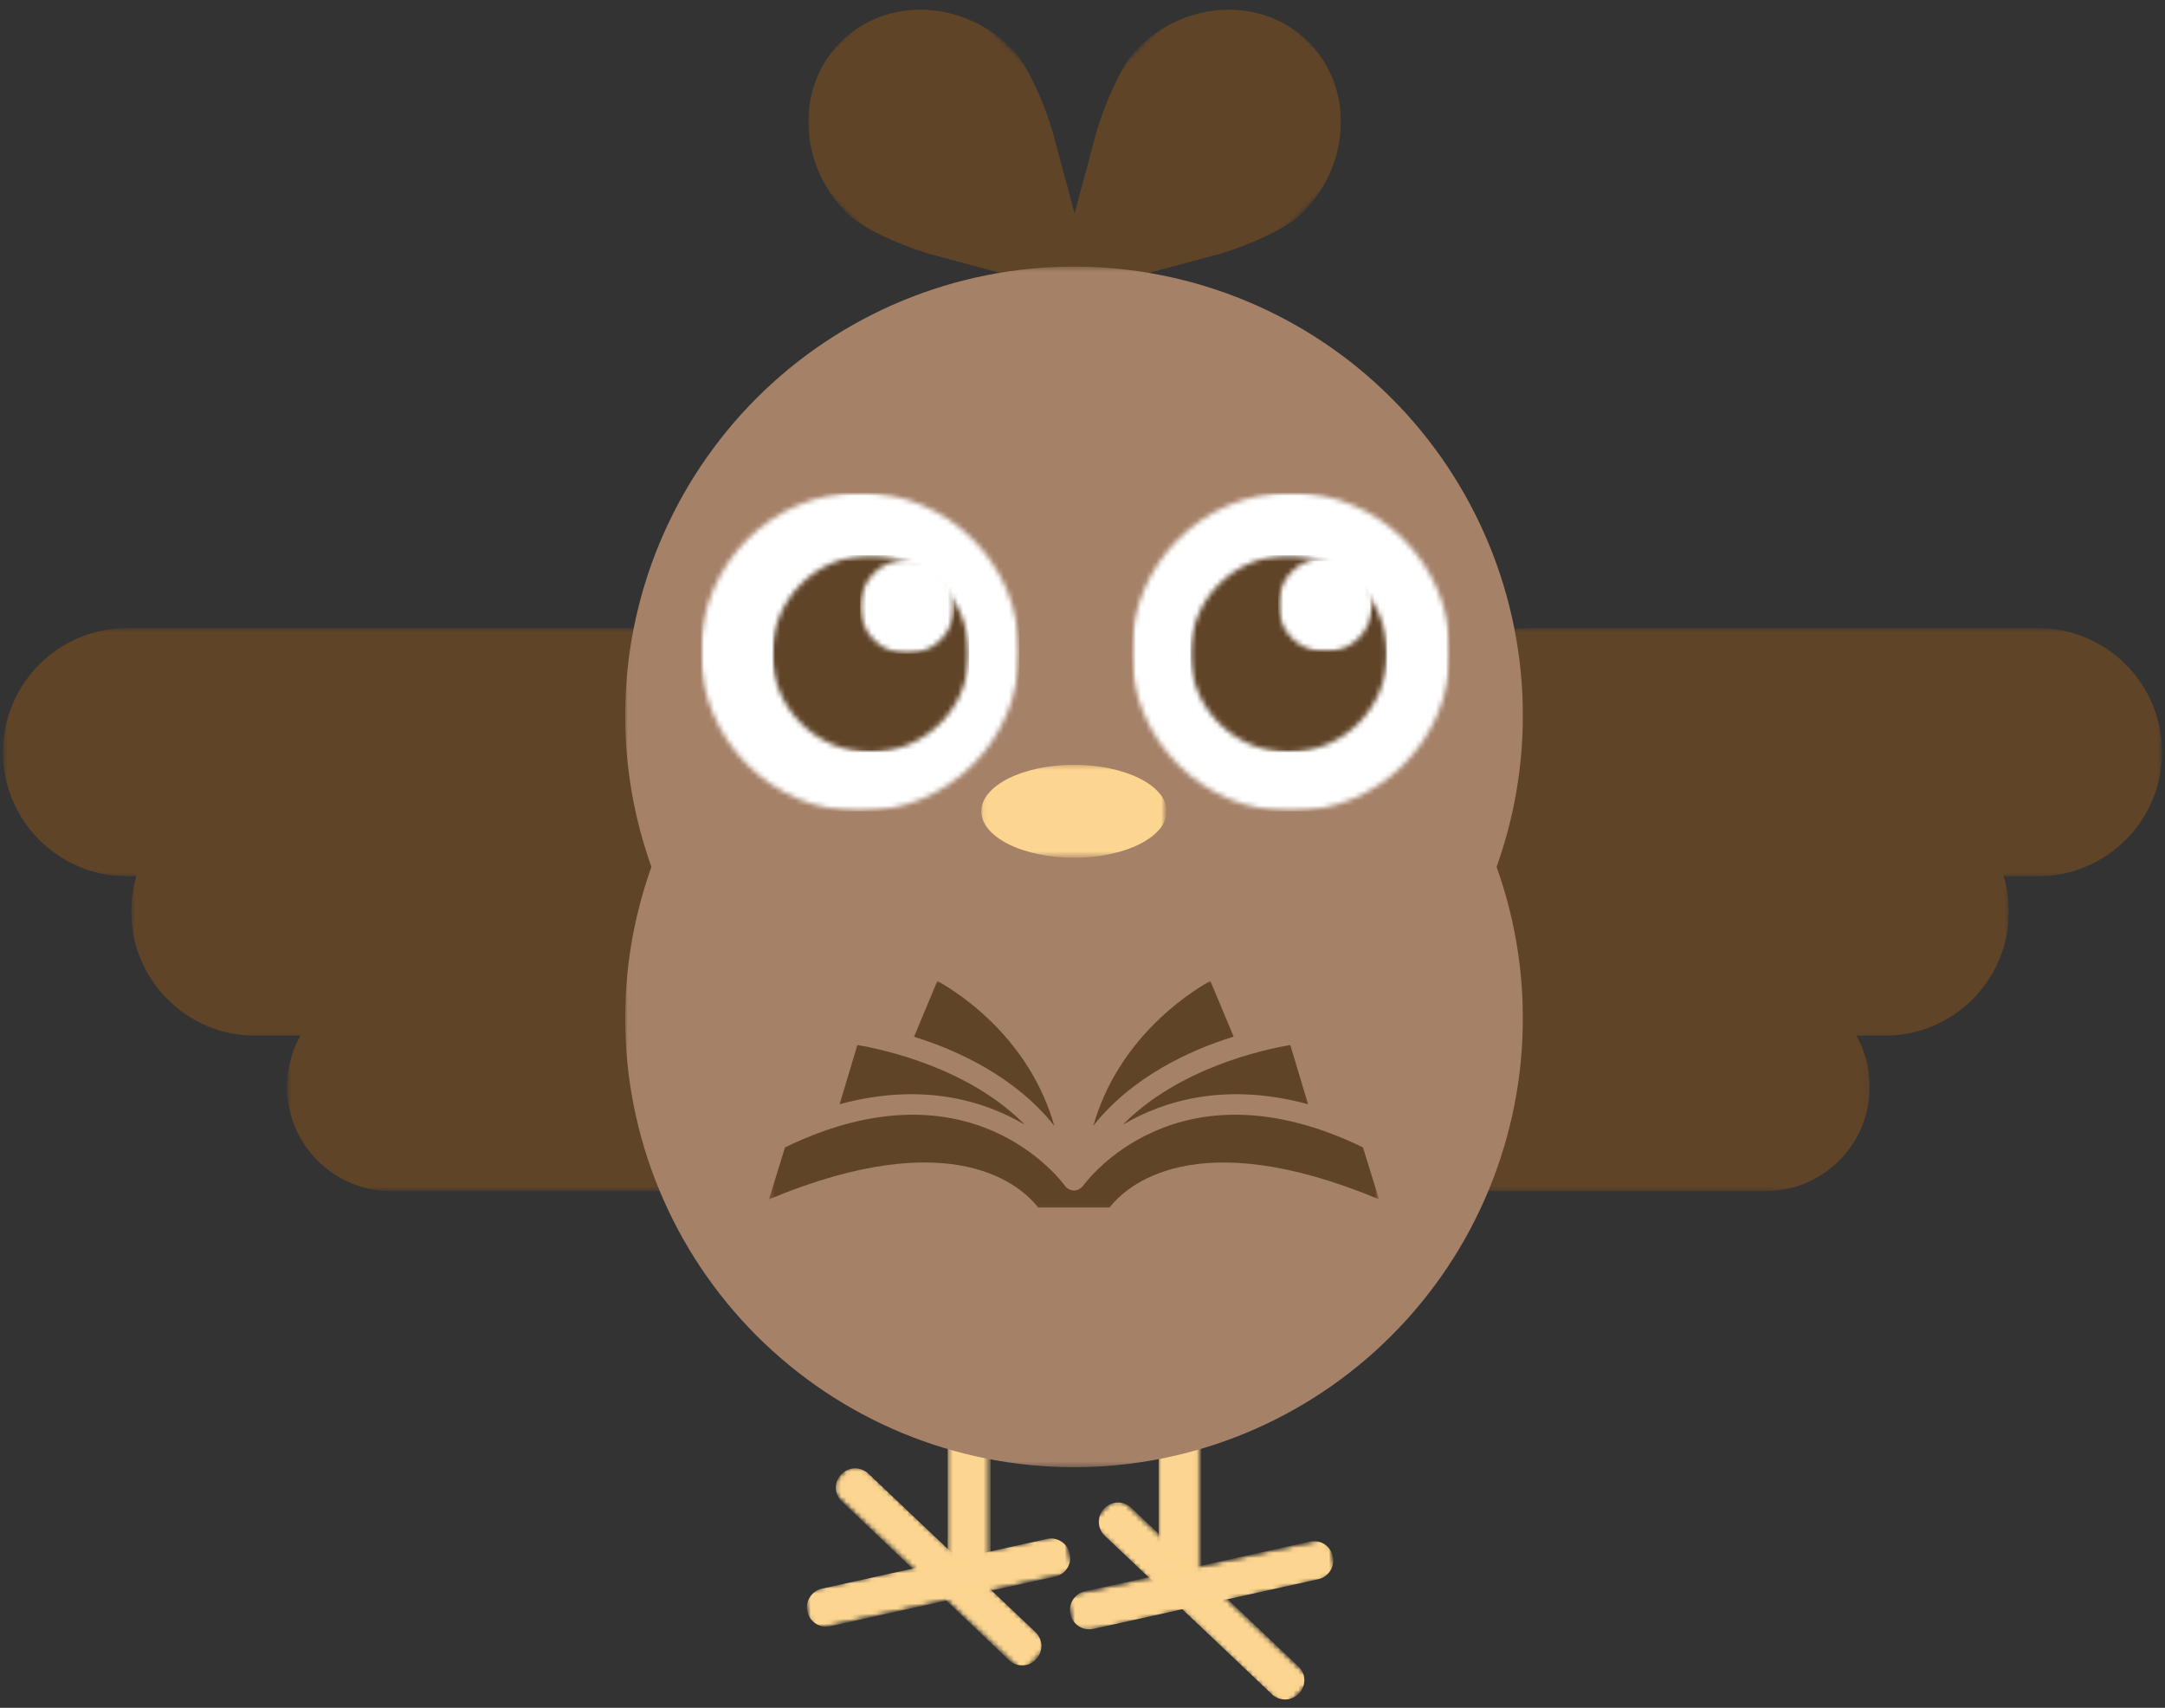 <svg width="426" height="336" viewBox="0 0 426 336" fill="none" xmlns="http://www.w3.org/2000/svg">
<rect x="0" y="0" width="426" height="336" fill="#333333" stroke="none"/>
<mask id="mask0_47_13844" style="mask-type:luminance" maskUnits="userSpaceOnUse" x="56" y="193" width="126" height="42">
<path d="M56.474 193.26H181.474V234.26H56.474V193.26Z" fill="white"/>
</mask>
<g mask="url(#mask0_47_13844)">
<path d="M160.974 234.156H77.016C65.781 234.156 56.672 225.047 56.672 213.812C56.672 202.578 65.781 193.469 77.016 193.469H160.974C172.208 193.469 181.318 202.578 181.318 213.812C181.318 225.047 172.208 234.156 160.974 234.156Z" fill="#604428"/>
<path d="M160.974 234.354H77.016C65.683 234.354 56.474 225.146 56.474 213.813C56.474 202.479 65.683 193.271 77.016 193.271H160.974C172.307 193.271 181.521 202.479 181.521 213.813C181.521 225.146 172.307 234.354 160.974 234.354ZM77.016 193.667C65.901 193.667 56.87 202.698 56.87 213.813C56.87 224.927 65.901 233.958 77.016 233.958H160.974C172.089 233.958 181.12 224.927 181.12 213.813C181.12 202.698 172.089 193.667 160.974 193.667H77.016Z" fill="#604428"/>
</g>
<mask id="mask1_47_13844" style="mask-type:luminance" maskUnits="userSpaceOnUse" x="25" y="154" width="150" height="50">
<path d="M25.828 154.932H174.828V203.932H25.828V154.932Z" fill="white"/>
</mask>
<g mask="url(#mask1_47_13844)">
<path d="M150.026 203.531H50.245C36.891 203.531 26.068 192.708 26.068 179.354C26.068 166.005 36.891 155.177 50.245 155.177H150.026C163.375 155.177 174.203 166.005 174.203 179.354C174.203 192.708 163.375 203.531 150.026 203.531Z" fill="#604428"/>
<path d="M150.026 203.771H50.245C36.776 203.771 25.828 192.823 25.828 179.354C25.828 165.885 36.776 154.943 50.245 154.943H150.026C163.495 154.943 174.438 165.885 174.438 179.354C174.438 192.823 163.495 203.771 150.026 203.771ZM50.245 155.411C37.036 155.411 26.302 166.146 26.302 179.354C26.302 192.562 37.036 203.297 50.245 203.297H150.026C163.234 203.297 173.969 192.562 173.969 179.354C173.969 166.146 163.234 155.411 150.026 155.411H50.245Z" fill="#604428"/>
</g>
<mask id="mask2_47_13844" style="mask-type:luminance" maskUnits="userSpaceOnUse" x="0" y="123" width="150" height="50">
<path d="M0.578 123.562H149.578V172.562H0.578V123.562Z" fill="white"/>
</mask>
<g mask="url(#mask2_47_13844)">
<path d="M124.776 172.162H24.995C11.641 172.162 0.812 161.333 0.812 147.984C0.812 134.63 11.641 123.807 24.995 123.807H124.776C138.125 123.807 148.953 134.63 148.953 147.984C148.953 161.333 138.125 172.162 124.776 172.162Z" fill="#604428"/>
<path d="M124.776 172.396H24.995C11.526 172.396 0.578 161.453 0.578 147.984C0.578 134.516 11.526 123.568 24.995 123.568H124.776C138.245 123.568 149.188 134.516 149.188 147.984C149.188 161.453 138.245 172.396 124.776 172.396ZM24.995 124.042C11.781 124.042 1.052 134.776 1.052 147.984C1.052 161.193 11.781 171.927 24.995 171.927H124.776C137.984 171.927 148.719 161.193 148.719 147.984C148.719 134.776 137.984 124.042 124.776 124.042H24.995Z" fill="#604428"/>
</g>
<mask id="mask3_47_13844" style="mask-type:luminance" maskUnits="userSpaceOnUse" x="243" y="193" width="125" height="42">
<path d="M243 193.26H367.859V234.26H243V193.26Z" fill="white"/>
</mask>
<g mask="url(#mask3_47_13844)">
<path d="M263.401 234.156H347.364C358.599 234.156 367.708 225.047 367.708 213.812C367.708 202.578 358.599 193.469 347.364 193.469H263.401C252.167 193.469 243.057 202.578 243.057 213.812C243.057 225.047 252.167 234.156 263.401 234.156Z" fill="#604428"/>
</g>
<mask id="mask4_47_13844" style="mask-type:luminance" maskUnits="userSpaceOnUse" x="242" y="193" width="126" height="42">
<path d="M242.906 193.26H367.859V234.26H242.906V193.26Z" fill="white"/>
</mask>
<g mask="url(#mask4_47_13844)">
<path d="M263.401 234.354H347.365C358.698 234.354 367.906 225.146 367.906 213.813C367.906 202.479 358.698 193.271 347.365 193.271H263.401C252.068 193.271 242.859 202.479 242.859 213.813C242.859 225.146 252.068 234.354 263.401 234.354ZM347.365 193.667C358.479 193.667 367.51 202.698 367.51 213.813C367.51 224.927 358.479 233.958 347.365 233.958H263.401C252.286 233.958 243.255 224.927 243.255 213.813C243.255 202.698 252.286 193.667 263.401 193.667H347.365Z" fill="#604428"/>
</g>
<mask id="mask5_47_13844" style="mask-type:luminance" maskUnits="userSpaceOnUse" x="246" y="154" width="150" height="50">
<path d="M246.672 154.932H395.281V203.932H246.672V154.932Z" fill="white"/>
</mask>
<g mask="url(#mask5_47_13844)">
<path d="M271.083 203.531H370.865C384.219 203.531 395.042 192.708 395.042 179.354C395.042 166.005 384.219 155.177 370.865 155.177H271.083C257.734 155.177 246.906 166.005 246.906 179.354C246.906 192.708 257.734 203.531 271.083 203.531Z" fill="#604428"/>
<path d="M271.083 203.771H370.865C384.333 203.771 395.281 192.823 395.281 179.354C395.281 165.885 384.333 154.943 370.865 154.943H271.083C257.615 154.943 246.672 165.885 246.672 179.354C246.672 192.823 257.615 203.771 271.083 203.771ZM370.865 155.411C384.073 155.411 394.807 166.146 394.807 179.354C394.807 192.562 384.073 203.297 370.865 203.297H271.083C257.875 203.297 247.141 192.562 247.141 179.354C247.141 166.146 257.875 155.411 271.083 155.411H370.865Z" fill="#604428"/>
</g>
<mask id="mask6_47_13844" style="mask-type:luminance" maskUnits="userSpaceOnUse" x="276" y="123" width="150" height="50">
<path d="M276.807 123.562H425.417V172.562H276.807V123.562Z" fill="white"/>
</mask>
<g mask="url(#mask6_47_13844)">
<path d="M301.224 172.162H401.005C414.354 172.162 425.182 161.333 425.182 147.984C425.182 134.63 414.354 123.807 401.005 123.807H301.224C287.87 123.807 277.047 134.63 277.047 147.984C277.047 161.333 287.87 172.162 301.224 172.162Z" fill="#604428"/>
<path d="M301.224 172.396H401.005C414.474 172.396 425.417 161.453 425.417 147.984C425.417 134.516 414.474 123.568 401.005 123.568H301.224C287.755 123.568 276.807 134.516 276.807 147.984C276.807 161.453 287.755 172.396 301.224 172.396ZM401.005 124.042C414.213 124.042 424.948 134.776 424.948 147.984C424.948 161.193 414.213 171.927 401.005 171.927H301.224C288.015 171.927 277.281 161.193 277.281 147.984C277.281 134.776 288.015 124.042 301.224 124.042H401.005Z" fill="#604428"/>
</g>
<mask id="mask7_47_13844" style="mask-type:luminance" maskUnits="userSpaceOnUse" x="227" y="254" width="9" height="60">
<path d="M227.958 254.167H235.958V313.167H227.958V254.167Z" fill="white"/>
</mask>
<g mask="url(#mask7_47_13844)">
<path d="M227.974 258.479V262.708H227.985V304.708H227.974V308.938C227.974 311.271 229.87 313.167 232.203 313.167C234.537 313.167 236.432 311.271 236.432 308.938V258.479C236.432 256.146 234.547 254.245 232.214 254.245C229.88 254.245 227.974 256.146 227.974 258.479Z" fill="#FCD590"/>
</g>
<path d="M230.083 294.266V308.938C230.083 309.526 230.552 310 231.146 310C231.735 310 232.203 309.526 232.203 308.938V304.708H232.193V294.276C232.193 293.688 231.719 293.219 231.13 293.219C230.542 293.219 230.083 293.687 230.083 294.266Z" fill="#FCD590"/>
<mask id="mask8_47_13844" style="mask-type:luminance" maskUnits="userSpaceOnUse" x="186" y="251" width="9" height="60">
<path d="M186.453 251.766H194.453V310.766H186.453V251.766Z" fill="white"/>
</mask>
<g mask="url(#mask8_47_13844)">
<path d="M186.469 256.078V260.307H186.479V302.307H186.469V306.536C186.469 308.87 188.365 310.766 190.698 310.766C193.031 310.766 194.927 308.87 194.927 306.536V256.078C194.927 253.745 193.042 251.844 190.708 251.844C188.375 251.844 186.469 253.745 186.469 256.078Z" fill="#FCD590"/>
</g>
<path d="M188.578 291.865V306.536C188.578 307.125 189.047 307.599 189.641 307.599C190.229 307.599 190.698 307.125 190.698 306.536V302.307H190.688V291.88C190.688 291.286 190.214 290.818 189.625 290.818C189.036 290.818 188.578 291.286 188.578 291.865Z" fill="#FCD590"/>
<mask id="mask9_47_13844" style="mask-type:luminance" maskUnits="userSpaceOnUse" x="164" y="288" width="42" height="41">
<path d="M164.333 288.667H205.667V328.667H164.333V288.667Z" fill="white"/>
</mask>
<g mask="url(#mask9_47_13844)">
<mask id="mask10_47_13844" style="mask-type:luminance" maskUnits="userSpaceOnUse" x="162" y="286" width="45" height="44">
<path d="M201.245 329.224L162.797 292.745L168.302 286.943L206.755 323.417L201.245 329.224Z" fill="white"/>
</mask>
<g mask="url(#mask10_47_13844)">
<mask id="mask11_47_13844" style="mask-type:luminance" maskUnits="userSpaceOnUse" x="162" y="286" width="45" height="44">
<path d="M201.245 329.224L162.797 292.745L168.302 286.943L206.755 323.417L201.245 329.224Z" fill="white"/>
</mask>
<g mask="url(#mask11_47_13844)">
<path d="M165.651 295.432L168.406 298.047L168.411 298.042L195.755 323.979L195.75 323.984L198.5 326.599C200.021 328.042 202.427 327.979 203.87 326.458C205.312 324.938 205.245 322.531 203.729 321.089L170.875 289.927C169.359 288.484 166.958 288.542 165.515 290.057C164.073 291.578 164.13 293.995 165.651 295.432Z" fill="#FCD590"/>
</g>
</g>
</g>
<mask id="mask12_47_13844" style="mask-type:luminance" maskUnits="userSpaceOnUse" x="189" y="314" width="13" height="12">
<path d="M189.667 314H201.667V326H189.667V314Z" fill="white"/>
</mask>
<g mask="url(#mask12_47_13844)">
<mask id="mask13_47_13844" style="mask-type:luminance" maskUnits="userSpaceOnUse" x="162" y="286" width="45" height="44">
<path d="M201.245 329.224L162.797 292.745L168.302 286.943L206.755 323.417L201.245 329.224Z" fill="white"/>
</mask>
<g mask="url(#mask13_47_13844)">
<mask id="mask14_47_13844" style="mask-type:luminance" maskUnits="userSpaceOnUse" x="162" y="286" width="45" height="44">
<path d="M201.245 329.224L162.797 292.745L168.302 286.943L206.755 323.417L201.245 329.224Z" fill="white"/>
</mask>
<g mask="url(#mask14_47_13844)">
<path d="M190.255 316.167L199.802 325.224C200.187 325.589 200.786 325.573 201.151 325.193C201.515 324.807 201.5 324.208 201.114 323.844L198.359 321.234L198.354 321.24L191.562 314.797C191.182 314.432 190.583 314.448 190.219 314.833C189.854 315.219 189.875 315.807 190.255 316.167Z" fill="#FCD590"/>
</g>
</g>
</g>
<mask id="mask15_47_13844" style="mask-type:luminance" maskUnits="userSpaceOnUse" x="157" y="302" width="54" height="19">
<path d="M157.667 302H211V320.667H157.667V302Z" fill="white"/>
</mask>
<g mask="url(#mask15_47_13844)">
<mask id="mask16_47_13844" style="mask-type:luminance" maskUnits="userSpaceOnUse" x="157" y="301" width="55" height="20">
<path d="M211.323 309.38L159.568 320.813L157.844 313L209.594 301.573L211.323 309.38Z" fill="white"/>
</mask>
<g mask="url(#mask16_47_13844)">
<mask id="mask17_47_13844" style="mask-type:luminance" maskUnits="userSpaceOnUse" x="157" y="301" width="55" height="20">
<path d="M211.323 309.38L159.568 320.813L157.844 313L209.594 301.573L211.323 309.38Z" fill="white"/>
</mask>
<g mask="url(#mask17_47_13844)">
<path d="M163.396 319.953L167.104 319.135L167.099 319.125L203.901 310.995L203.906 311.005L207.609 310.188C209.656 309.734 210.953 307.708 210.5 305.661C210.047 303.615 208.021 302.323 205.974 302.771L161.755 312.542C159.713 312.99 158.416 315.01 158.864 317.057C159.317 319.099 161.349 320.406 163.396 319.953Z" fill="#FCD590"/>
</g>
</g>
</g>
<mask id="mask18_47_13844" style="mask-type:luminance" maskUnits="userSpaceOnUse" x="192" y="306" width="17" height="6">
<path d="M192.333 306H208.333V311.333H192.333V306Z" fill="white"/>
</mask>
<g mask="url(#mask18_47_13844)">
<mask id="mask19_47_13844" style="mask-type:luminance" maskUnits="userSpaceOnUse" x="157" y="301" width="55" height="20">
<path d="M211.323 309.38L159.568 320.813L157.844 313L209.594 301.573L211.323 309.38Z" fill="white"/>
</mask>
<g mask="url(#mask19_47_13844)">
<mask id="mask20_47_13844" style="mask-type:luminance" maskUnits="userSpaceOnUse" x="157" y="301" width="55" height="20">
<path d="M211.323 309.38L159.568 320.813L157.844 313L209.594 301.573L211.323 309.38Z" fill="white"/>
</mask>
<g mask="url(#mask20_47_13844)">
<path d="M194.349 311.177L207.203 308.339C207.719 308.224 208.041 307.719 207.927 307.203C207.812 306.688 207.307 306.365 206.791 306.479L203.083 307.297L203.088 307.307L193.948 309.328C193.432 309.443 193.109 309.948 193.224 310.464C193.338 310.979 193.838 311.292 194.349 311.177Z" fill="#FCD590"/>
</g>
</g>
</g>
<mask id="mask21_47_13844" style="mask-type:luminance" maskUnits="userSpaceOnUse" x="215" y="295" width="43" height="41">
<path d="M215 295.333H257.667V335.333H215V295.333Z" fill="white"/>
</mask>
<g mask="url(#mask21_47_13844)">
<mask id="mask22_47_13844" style="mask-type:luminance" maskUnits="userSpaceOnUse" x="214" y="294" width="45" height="43">
<path d="M219.875 294.016L258.328 330.49L252.823 336.292L214.37 299.818L219.875 294.016Z" fill="white"/>
</mask>
<g mask="url(#mask22_47_13844)">
<mask id="mask23_47_13844" style="mask-type:luminance" maskUnits="userSpaceOnUse" x="214" y="293" width="45" height="44">
<path d="M258.24 330.406L219.786 293.927L214.281 299.729L252.729 336.208L258.24 330.406Z" fill="white"/>
</mask>
<g mask="url(#mask23_47_13844)">
<path d="M222.62 296.635L225.375 299.25L225.37 299.255L252.713 325.198L252.719 325.188L255.474 327.802C256.995 329.24 257.057 331.651 255.614 333.167C254.172 334.688 251.766 334.75 250.25 333.307L217.396 302.146C215.88 300.703 215.807 298.302 217.25 296.786C218.687 295.266 221.104 295.193 222.62 296.635Z" fill="#FCD590"/>
</g>
</g>
</g>
<mask id="mask24_47_13844" style="mask-type:luminance" maskUnits="userSpaceOnUse" x="243" y="319" width="12" height="13">
<path d="M243 319.333H255V331.333H243V319.333Z" fill="white"/>
</mask>
<g mask="url(#mask24_47_13844)">
<mask id="mask25_47_13844" style="mask-type:luminance" maskUnits="userSpaceOnUse" x="214" y="294" width="45" height="43">
<path d="M219.875 294.016L258.328 330.49L252.823 336.292L214.37 299.818L219.875 294.016Z" fill="white"/>
</mask>
<g mask="url(#mask25_47_13844)">
<mask id="mask26_47_13844" style="mask-type:luminance" maskUnits="userSpaceOnUse" x="214" y="293" width="45" height="44">
<path d="M258.24 330.406L219.786 293.927L214.281 299.729L252.729 336.208L258.24 330.406Z" fill="white"/>
</mask>
<g mask="url(#mask26_47_13844)">
<path d="M244.62 320.115L254.172 329.172C254.552 329.536 254.568 330.135 254.208 330.521C253.844 330.901 253.245 330.917 252.859 330.557L250.104 327.943L250.114 327.932L243.323 321.495C242.943 321.13 242.927 320.531 243.286 320.146C243.651 319.766 244.245 319.755 244.62 320.115Z" fill="#FCD590"/>
</g>
</g>
</g>
<mask id="mask27_47_13844" style="mask-type:luminance" maskUnits="userSpaceOnUse" x="209" y="302" width="54" height="19">
<path d="M209.667 302H263V320.667H209.667V302Z" fill="white"/>
</mask>
<g mask="url(#mask27_47_13844)">
<mask id="mask28_47_13844" style="mask-type:luminance" maskUnits="userSpaceOnUse" x="209" y="302" width="55" height="20">
<path d="M209.802 313.854L261.557 302.422L263.281 310.234L211.526 321.667L209.802 313.854Z" fill="white"/>
</mask>
<g mask="url(#mask28_47_13844)">
<mask id="mask29_47_13844" style="mask-type:luminance" maskUnits="userSpaceOnUse" x="209" y="302" width="55" height="20">
<path d="M261.432 302.448L209.682 313.88L211.406 321.693L263.161 310.26L261.432 302.448Z" fill="white"/>
</mask>
<g mask="url(#mask29_47_13844)">
<path d="M213.51 313.047L217.219 312.229L217.224 312.24L254.026 304.109L254.021 304.099L257.729 303.281C259.776 302.828 261.802 304.125 262.255 306.172C262.708 308.214 261.411 310.245 259.364 310.698L215.151 320.464C213.104 320.912 211.078 319.63 210.625 317.583C210.177 315.537 211.469 313.5 213.51 313.047Z" fill="#FCD590"/>
</g>
</g>
</g>
<mask id="mask30_47_13844" style="mask-type:luminance" maskUnits="userSpaceOnUse" x="244" y="304" width="17" height="7">
<path d="M244.333 304.667H260.333V310H244.333V304.667Z" fill="white"/>
</mask>
<g mask="url(#mask30_47_13844)">
<mask id="mask31_47_13844" style="mask-type:luminance" maskUnits="userSpaceOnUse" x="209" y="302" width="55" height="20">
<path d="M209.802 313.854L261.557 302.422L263.281 310.234L211.526 321.667L209.802 313.854Z" fill="white"/>
</mask>
<g mask="url(#mask31_47_13844)">
<mask id="mask32_47_13844" style="mask-type:luminance" maskUnits="userSpaceOnUse" x="209" y="302" width="55" height="20">
<path d="M261.433 302.448L209.683 313.88L211.407 321.693L263.162 310.26L261.433 302.448Z" fill="white"/>
</mask>
<g mask="url(#mask32_47_13844)">
<path d="M245.282 307.969L258.136 305.13C258.657 305.016 259.157 305.339 259.271 305.854C259.386 306.37 259.063 306.875 258.547 306.99L254.839 307.807V307.797L245.698 309.818C245.183 309.927 244.677 309.609 244.568 309.094C244.453 308.573 244.776 308.083 245.282 307.969Z" fill="#FCD590"/>
</g>
</g>
</g>
<mask id="mask33_47_13844" style="mask-type:luminance" maskUnits="userSpaceOnUse" x="159" y="0" width="58" height="60">
<path d="M159 0.667H216.333V59.333H159V0.667Z" fill="white"/>
</mask>
<g mask="url(#mask33_47_13844)">
<mask id="mask34_47_13844" style="mask-type:luminance" maskUnits="userSpaceOnUse" x="148" y="-9" width="85" height="85">
<path d="M232.193 42.635L199.661 75.161L148.75 24.25L181.281 -8.276L232.193 42.635Z" fill="white"/>
</mask>
<g mask="url(#mask34_47_13844)">
<mask id="mask35_47_13844" style="mask-type:luminance" maskUnits="userSpaceOnUse" x="148" y="-9" width="85" height="85">
<path d="M232.193 42.635L199.661 75.161L148.75 24.25L181.281 -8.276L232.193 42.635Z" fill="white"/>
</mask>
<g mask="url(#mask35_47_13844)">
<path d="M184.208 50.302L215.979 58.849L207.432 27.078C206.359 22.661 202.609 13.068 199.083 9.542C189.432 -0.109 174.359 -0.672 165.412 8.281C156.458 17.234 157.021 32.307 166.667 41.958C170.193 45.484 179.792 49.224 184.208 50.302Z" fill="#604428"/>
</g>
</g>
</g>
<mask id="mask36_47_13844" style="mask-type:luminance" maskUnits="userSpaceOnUse" x="205" y="0" width="60" height="60">
<path d="M205.667 0.667H264.333V59.333H205.667V0.667Z" fill="white"/>
</mask>
<g mask="url(#mask36_47_13844)">
<mask id="mask37_47_13844" style="mask-type:luminance" maskUnits="userSpaceOnUse" x="190" y="-9" width="85" height="85">
<path d="M223.125 75.062L190.599 42.536L241.51 -8.375L274.036 24.151L223.125 75.062Z" fill="white"/>
</mask>
<g mask="url(#mask37_47_13844)">
<mask id="mask38_47_13844" style="mask-type:luminance" maskUnits="userSpaceOnUse" x="190" y="-9" width="85" height="85">
<path d="M190.698 42.636L223.224 75.162L274.135 24.25L241.609 -8.276L190.698 42.636Z" fill="white"/>
</mask>
<g mask="url(#mask38_47_13844)">
<path d="M238.682 50.302L206.911 58.849L215.453 27.078C216.531 22.662 220.281 13.068 223.807 9.542C233.453 -0.109 248.531 -0.672 257.479 8.281C266.432 17.234 265.869 32.307 256.224 41.958C252.698 45.484 243.099 49.224 238.682 50.302Z" fill="#604428"/>
</g>
</g>
</g>
<mask id="mask39_47_13844" style="mask-type:luminance" maskUnits="userSpaceOnUse" x="123" y="112" width="178" height="177">
<path d="M123.01 112.01H300.01V288.667H123.01V112.01Z" fill="white"/>
</mask>
<g mask="url(#mask39_47_13844)">
<path d="M299.651 200.333C299.651 201.776 299.614 203.224 299.542 204.667C299.474 206.109 299.364 207.552 299.224 208.99C299.083 210.427 298.906 211.865 298.693 213.292C298.479 214.724 298.234 216.146 297.953 217.562C297.672 218.979 297.354 220.391 297 221.792C296.651 223.193 296.265 224.589 295.844 225.969C295.427 227.354 294.974 228.724 294.484 230.089C294 231.448 293.479 232.797 292.927 234.13C292.375 235.469 291.786 236.786 291.167 238.094C290.552 239.401 289.901 240.693 289.219 241.969C288.536 243.24 287.828 244.5 287.083 245.74C286.338 246.979 285.568 248.198 284.765 249.401C283.963 250.604 283.13 251.786 282.265 252.943C281.406 254.104 280.515 255.245 279.599 256.365C278.682 257.479 277.739 258.573 276.771 259.646C275.797 260.714 274.802 261.76 273.781 262.786C272.76 263.807 271.713 264.802 270.64 265.776C269.568 266.745 268.474 267.687 267.359 268.604C266.239 269.521 265.104 270.411 263.943 271.271C262.781 272.135 261.599 272.964 260.396 273.771C259.193 274.573 257.974 275.344 256.734 276.089C255.495 276.828 254.239 277.542 252.963 278.224C251.687 278.906 250.396 279.557 249.088 280.172C247.781 280.792 246.463 281.375 245.125 281.932C243.792 282.484 242.443 283.005 241.083 283.49C239.724 283.979 238.349 284.432 236.969 284.849C235.583 285.271 234.193 285.656 232.786 286.005C231.385 286.359 229.979 286.672 228.557 286.958C227.14 287.24 225.719 287.484 224.286 287.698C222.859 287.911 221.422 288.083 219.984 288.229C218.547 288.37 217.104 288.474 215.661 288.547C214.219 288.62 212.776 288.651 211.328 288.651C209.885 288.651 208.437 288.62 206.995 288.547C205.552 288.474 204.109 288.37 202.672 288.229C201.234 288.089 199.797 287.911 198.37 287.698C196.937 287.484 195.515 287.24 194.099 286.958C192.682 286.672 191.271 286.359 189.87 286.005C188.469 285.656 187.073 285.271 185.693 284.849C184.307 284.432 182.937 283.979 181.573 283.49C180.213 283.005 178.864 282.484 177.531 281.932C176.193 281.375 174.875 280.792 173.568 280.172C172.26 279.557 170.969 278.906 169.693 278.224C168.422 277.542 167.161 276.828 165.922 276.089C164.682 275.344 163.463 274.573 162.26 273.771C161.057 272.964 159.875 272.135 158.719 271.271C157.557 270.411 156.417 269.521 155.297 268.604C154.182 267.687 153.088 266.745 152.015 265.776C150.943 264.802 149.901 263.807 148.875 262.786C147.854 261.76 146.859 260.714 145.885 259.646C144.917 258.573 143.974 257.479 143.057 256.365C142.14 255.245 141.25 254.104 140.39 252.943C139.526 251.786 138.698 250.604 137.89 249.401C137.088 248.198 136.318 246.979 135.573 245.74C134.828 244.5 134.12 243.24 133.437 241.969C132.755 240.693 132.104 239.401 131.489 238.094C130.87 236.786 130.286 235.469 129.729 234.13C129.177 232.797 128.656 231.448 128.172 230.089C127.682 228.724 127.229 227.354 126.812 225.969C126.39 224.589 126.005 223.193 125.656 221.792C125.302 220.391 124.989 218.979 124.703 217.562C124.422 216.146 124.177 214.724 123.963 213.292C123.75 211.865 123.573 210.427 123.432 208.99C123.292 207.552 123.187 206.109 123.114 204.667C123.042 203.224 123.01 201.776 123.01 200.333C123.01 198.885 123.042 197.443 123.114 196C123.187 194.557 123.292 193.115 123.432 191.677C123.573 190.24 123.75 188.802 123.963 187.375C124.177 185.943 124.422 184.521 124.703 183.104C124.989 181.682 125.302 180.276 125.656 178.875C126.005 177.469 126.39 176.078 126.812 174.693C127.229 173.312 127.682 171.937 128.172 170.578C128.656 169.219 129.177 167.87 129.729 166.536C130.286 165.198 130.87 163.875 131.489 162.573C132.104 161.266 132.755 159.974 133.437 158.698C134.12 157.422 134.828 156.167 135.573 154.927C136.318 153.687 137.088 152.469 137.89 151.266C138.698 150.062 139.526 148.88 140.39 147.719C141.25 146.557 142.14 145.422 143.057 144.302C143.974 143.187 144.917 142.094 145.885 141.021C146.859 139.948 147.854 138.901 148.875 137.88C149.901 136.859 150.943 135.865 152.015 134.891C153.088 133.922 154.182 132.979 155.297 132.062C156.417 131.141 157.557 130.255 158.719 129.391C159.875 128.531 161.057 127.698 162.26 126.896C163.463 126.094 164.682 125.323 165.922 124.578C167.161 123.833 168.422 123.125 169.693 122.443C170.969 121.76 172.26 121.109 173.568 120.49C174.875 119.875 176.193 119.286 177.531 118.734C178.864 118.182 180.213 117.661 181.573 117.177C182.937 116.687 184.307 116.234 185.693 115.818C187.073 115.396 188.469 115.01 189.87 114.661C191.271 114.307 192.682 113.99 194.099 113.708C195.515 113.427 196.937 113.182 198.37 112.969C199.797 112.755 201.234 112.578 202.672 112.437C204.109 112.297 205.552 112.187 206.995 112.12C208.437 112.047 209.885 112.01 211.328 112.01C212.776 112.01 214.219 112.047 215.661 112.12C217.104 112.187 218.547 112.297 219.984 112.437C221.422 112.578 222.859 112.755 224.286 112.969C225.719 113.182 227.14 113.427 228.557 113.708C229.979 113.99 231.385 114.307 232.786 114.661C234.193 115.01 235.583 115.396 236.969 115.818C238.349 116.234 239.724 116.687 241.083 117.177C242.443 117.661 243.792 118.182 245.125 118.734C246.463 119.286 247.781 119.875 249.088 120.49C250.396 121.109 251.687 121.76 252.963 122.443C254.239 123.125 255.495 123.833 256.734 124.578C257.974 125.323 259.193 126.094 260.396 126.896C261.599 127.698 262.781 128.531 263.943 129.391C265.104 130.255 266.239 131.141 267.359 132.062C268.474 132.979 269.568 133.922 270.64 134.891C271.713 135.865 272.76 136.859 273.781 137.88C274.802 138.901 275.797 139.948 276.771 141.021C277.739 142.094 278.682 143.187 279.599 144.302C280.515 145.422 281.406 146.557 282.265 147.719C283.13 148.88 283.963 150.062 284.765 151.266C285.568 152.469 286.338 153.687 287.083 154.927C287.828 156.167 288.536 157.422 289.219 158.698C289.901 159.974 290.552 161.266 291.167 162.573C291.786 163.875 292.375 165.198 292.927 166.536C293.479 167.87 294 169.219 294.484 170.578C294.974 171.937 295.427 173.312 295.844 174.693C296.265 176.078 296.651 177.469 297 178.875C297.354 180.276 297.672 181.682 297.953 183.104C298.234 184.521 298.479 185.943 298.693 187.375C298.906 188.802 299.083 190.24 299.224 191.677C299.364 193.115 299.474 194.557 299.542 196C299.614 197.443 299.651 198.885 299.651 200.333Z" fill="#A58168"/>
</g>
<mask id="mask40_47_13844" style="mask-type:luminance" maskUnits="userSpaceOnUse" x="123" y="52" width="178" height="178">
<path d="M123.01 52.453H300.01V229.453H123.01V52.453Z" fill="white"/>
</mask>
<g mask="url(#mask40_47_13844)">
<path d="M299.651 140.771C299.651 142.219 299.614 143.661 299.542 145.104C299.474 146.552 299.364 147.99 299.224 149.427C299.083 150.87 298.906 152.302 298.693 153.729C298.479 155.161 298.234 156.583 297.953 158.005C297.672 159.422 297.354 160.828 297 162.234C296.651 163.635 296.265 165.026 295.844 166.411C295.427 167.792 294.974 169.167 294.484 170.526C294 171.885 293.479 173.234 292.927 174.573C292.375 175.906 291.786 177.229 291.167 178.536C290.552 179.839 289.901 181.13 289.219 182.406C288.536 183.682 287.828 184.938 287.083 186.177C286.338 187.417 285.568 188.641 284.765 189.839C283.963 191.042 283.13 192.224 282.265 193.385C281.406 194.547 280.515 195.682 279.599 196.802C278.682 197.922 277.739 199.016 276.771 200.083C275.797 201.156 274.802 202.203 273.781 203.224C272.76 204.245 271.713 205.245 270.64 206.214C269.568 207.182 268.474 208.13 267.359 209.047C266.239 209.964 265.104 210.849 263.943 211.714C262.781 212.573 261.599 213.406 260.396 214.208C259.193 215.01 257.974 215.786 256.734 216.526C255.495 217.271 254.239 217.984 252.963 218.661C251.687 219.344 250.396 219.995 249.088 220.615C247.781 221.229 246.463 221.818 245.125 222.37C243.792 222.922 242.443 223.443 241.083 223.932C239.724 224.417 238.349 224.87 236.969 225.292C235.583 225.708 234.193 226.094 232.786 226.448C231.385 226.797 229.979 227.115 228.557 227.396C227.14 227.677 225.719 227.927 224.286 228.135C222.859 228.349 221.422 228.526 219.984 228.667C218.547 228.807 217.104 228.917 215.661 228.984C214.219 229.057 212.776 229.094 211.328 229.094C209.885 229.094 208.437 229.057 206.995 228.984C205.552 228.917 204.109 228.807 202.672 228.667C201.234 228.526 199.797 228.349 198.37 228.135C196.937 227.927 195.515 227.677 194.099 227.396C192.682 227.115 191.271 226.797 189.87 226.448C188.469 226.094 187.073 225.708 185.693 225.292C184.307 224.87 182.937 224.417 181.573 223.932C180.213 223.443 178.864 222.922 177.531 222.37C176.193 221.818 174.875 221.229 173.568 220.615C172.26 219.995 170.969 219.344 169.693 218.661C168.422 217.984 167.161 217.271 165.922 216.526C164.682 215.786 163.463 215.01 162.26 214.208C161.057 213.406 159.875 212.573 158.719 211.714C157.557 210.849 156.417 209.964 155.297 209.047C154.182 208.13 153.088 207.182 152.015 206.214C150.943 205.245 149.901 204.245 148.875 203.224C147.854 202.203 146.859 201.156 145.885 200.083C144.917 199.016 143.974 197.922 143.057 196.802C142.14 195.682 141.25 194.547 140.39 193.385C139.526 192.224 138.698 191.042 137.89 189.839C137.088 188.641 136.318 187.417 135.573 186.177C134.828 184.938 134.12 183.682 133.437 182.406C132.755 181.13 132.104 179.839 131.489 178.536C130.87 177.229 130.286 175.906 129.729 174.573C129.177 173.234 128.656 171.885 128.172 170.526C127.682 169.167 127.229 167.792 126.812 166.411C126.39 165.026 126.005 163.635 125.656 162.234C125.302 160.828 124.989 159.422 124.703 158.005C124.422 156.583 124.177 155.161 123.963 153.729C123.75 152.302 123.573 150.87 123.432 149.427C123.292 147.99 123.187 146.552 123.114 145.104C123.042 143.661 123.01 142.219 123.01 140.771C123.01 139.328 123.042 137.88 123.114 136.438C123.187 134.995 123.292 133.552 123.432 132.115C123.573 130.677 123.75 129.245 123.963 127.812C124.177 126.385 124.422 124.958 124.703 123.542C124.989 122.125 125.302 120.714 125.656 119.312C126.005 117.911 126.39 116.516 126.812 115.135C127.229 113.75 127.682 112.38 128.172 111.016C128.656 109.656 129.177 108.307 129.729 106.974C130.286 105.641 130.87 104.318 131.489 103.01C132.104 101.703 132.755 100.411 133.437 99.141C134.12 97.865 134.828 96.604 135.573 95.365C136.318 94.125 137.088 92.906 137.89 91.703C138.698 90.5 139.526 89.323 140.39 88.162C141.25 87 142.14 85.859 143.057 84.745C143.974 83.625 144.917 82.531 145.885 81.458C146.859 80.391 147.854 79.344 148.875 78.323C149.901 77.297 150.943 76.302 152.015 75.333C153.088 74.359 154.182 73.417 155.297 72.5C156.417 71.583 157.557 70.693 158.719 69.833C159.875 68.974 161.057 68.141 162.26 67.338C163.463 66.531 164.682 65.76 165.922 65.016C167.161 64.276 168.422 63.562 169.693 62.88C170.969 62.198 172.26 61.552 173.568 60.932C174.875 60.312 176.193 59.729 177.531 59.177C178.864 58.62 180.213 58.104 181.573 57.615C182.937 57.13 184.307 56.677 185.693 56.255C187.073 55.833 188.469 55.448 189.87 55.099C191.271 54.75 192.682 54.432 194.099 54.151C195.515 53.865 196.937 53.62 198.37 53.406C199.797 53.198 201.234 53.021 202.672 52.875C204.109 52.734 205.552 52.63 206.995 52.557C208.437 52.49 209.885 52.453 211.328 52.453C212.776 52.453 214.219 52.49 215.661 52.557C217.104 52.63 218.547 52.734 219.984 52.875C221.422 53.021 222.859 53.198 224.286 53.406C225.719 53.62 227.14 53.865 228.557 54.151C229.979 54.432 231.385 54.75 232.786 55.099C234.193 55.448 235.583 55.833 236.969 56.255C238.349 56.677 239.724 57.13 241.083 57.615C242.443 58.104 243.792 58.62 245.125 59.177C246.463 59.729 247.781 60.312 249.088 60.932C250.396 61.552 251.687 62.198 252.963 62.88C254.239 63.562 255.495 64.276 256.734 65.016C257.974 65.76 259.193 66.531 260.396 67.338C261.599 68.141 262.781 68.974 263.943 69.833C265.104 70.693 266.239 71.583 267.359 72.5C268.474 73.417 269.568 74.359 270.64 75.333C271.713 76.302 272.76 77.297 273.781 78.323C274.802 79.344 275.797 80.391 276.771 81.458C277.739 82.531 278.682 83.625 279.599 84.745C280.515 85.859 281.406 87 282.265 88.162C283.13 89.323 283.963 90.5 284.765 91.703C285.568 92.906 286.338 94.125 287.083 95.365C287.828 96.604 288.536 97.865 289.219 99.141C289.901 100.411 290.552 101.703 291.167 103.01C291.786 104.318 292.375 105.641 292.927 106.974C293.479 108.307 294 109.656 294.484 111.016C294.974 112.38 295.427 113.75 295.844 115.135C296.265 116.516 296.651 117.911 297 119.312C297.354 120.714 297.672 122.125 297.953 123.542C298.234 124.958 298.479 126.385 298.693 127.812C298.906 129.245 299.083 130.677 299.224 132.115C299.364 133.552 299.474 134.995 299.542 136.438C299.614 137.88 299.651 139.328 299.651 140.771Z" fill="#A58168"/>
</g>
<mask id="mask41_47_13844" style="mask-type:luminance" maskUnits="userSpaceOnUse" x="222" y="96" width="64" height="64">
<path d="M222.641 96.922H285.339V159.615H222.641V96.922Z" fill="white"/>
</mask>
<g mask="url(#mask41_47_13844)">
<mask id="mask42_47_13844" style="mask-type:luminance" maskUnits="userSpaceOnUse" x="222" y="96" width="64" height="64">
<path d="M253.99 96.922C236.677 96.922 222.641 110.953 222.641 128.271C222.641 145.583 236.677 159.615 253.99 159.615C271.302 159.615 285.339 145.583 285.339 128.271C285.339 110.953 271.302 96.922 253.99 96.922Z" fill="white"/>
</mask>
<g mask="url(#mask42_47_13844)">
<path d="M222.641 96.922H285.339V159.615H222.641V96.922Z" fill="white"/>
</g>
</g>
<mask id="mask43_47_13844" style="mask-type:luminance" maskUnits="userSpaceOnUse" x="137" y="96" width="64" height="64">
<path d="M137.88 96.922H200.578V159.615H137.88V96.922Z" fill="white"/>
</mask>
<g mask="url(#mask43_47_13844)">
<mask id="mask44_47_13844" style="mask-type:luminance" maskUnits="userSpaceOnUse" x="137" y="96" width="64" height="64">
<path d="M169.229 96.922C151.917 96.922 137.88 110.953 137.88 128.271C137.88 145.583 151.917 159.615 169.229 159.615C186.542 159.615 200.578 145.583 200.578 128.271C200.578 110.953 186.542 96.922 169.229 96.922Z" fill="white"/>
</mask>
<g mask="url(#mask44_47_13844)">
<path d="M137.88 96.922H200.578V159.615H137.88V96.922Z" fill="white"/>
</g>
</g>
<mask id="mask45_47_13844" style="mask-type:luminance" maskUnits="userSpaceOnUse" x="193" y="150" width="37" height="19">
<path d="M193.083 150.448H229.083V168.448H193.083V150.448Z" fill="white"/>
</mask>
<g mask="url(#mask45_47_13844)">
<path d="M229.568 159.609C229.568 160.214 229.453 160.807 229.219 161.396C228.985 161.984 228.641 162.557 228.182 163.109C227.724 163.667 227.162 164.193 226.495 164.693C225.828 165.188 225.073 165.651 224.224 166.078C223.38 166.5 222.458 166.88 221.464 167.214C220.469 167.547 219.417 167.828 218.307 168.057C217.203 168.286 216.063 168.464 214.886 168.578C213.714 168.698 212.526 168.755 211.328 168.755C210.13 168.755 208.943 168.698 207.771 168.578C206.594 168.464 205.453 168.286 204.349 168.057C203.24 167.828 202.188 167.547 201.193 167.214C200.198 166.88 199.276 166.5 198.427 166.078C197.583 165.651 196.823 165.188 196.162 164.693C195.495 164.193 194.932 163.667 194.474 163.109C194.016 162.557 193.672 161.984 193.438 161.396C193.203 160.807 193.083 160.214 193.083 159.609C193.083 159.01 193.203 158.417 193.438 157.828C193.672 157.24 194.016 156.667 194.474 156.115C194.932 155.557 195.495 155.031 196.162 154.531C196.823 154.031 197.583 153.573 198.427 153.146C199.276 152.724 200.198 152.344 201.193 152.01C202.188 151.677 203.24 151.396 204.349 151.167C205.453 150.932 206.594 150.76 207.771 150.646C208.943 150.526 210.13 150.469 211.328 150.469C212.526 150.469 213.714 150.526 214.886 150.646C216.063 150.76 217.203 150.932 218.307 151.167C219.417 151.396 220.469 151.677 221.464 152.01C222.458 152.344 223.38 152.724 224.224 153.146C225.073 153.573 225.828 154.031 226.495 154.531C227.162 155.031 227.724 155.557 228.182 156.115C228.641 156.667 228.985 157.24 229.219 157.828C229.453 158.417 229.568 159.01 229.568 159.609Z" fill="#FCD590"/>
</g>
<mask id="mask46_47_13844" style="mask-type:luminance" maskUnits="userSpaceOnUse" x="234" y="109" width="39" height="39">
<path d="M234.203 109.229H272.964V147.99H234.203V109.229Z" fill="white"/>
</mask>
<g mask="url(#mask46_47_13844)">
<mask id="mask47_47_13844" style="mask-type:luminance" maskUnits="userSpaceOnUse" x="234" y="109" width="39" height="39">
<path d="M253.583 109.229C242.88 109.229 234.203 117.906 234.203 128.609C234.203 139.312 242.88 147.99 253.583 147.99C264.286 147.99 272.964 139.312 272.964 128.609C272.964 117.906 264.286 109.229 253.583 109.229Z" fill="white"/>
</mask>
<g mask="url(#mask47_47_13844)">
<path d="M234.203 109.229H272.964V147.99H234.203V109.229Z" fill="#604428"/>
</g>
</g>
<mask id="mask48_47_13844" style="mask-type:luminance" maskUnits="userSpaceOnUse" x="151" y="109" width="40" height="39">
<path d="M151.932 109.229H190.698V147.99H151.932V109.229Z" fill="white"/>
</mask>
<g mask="url(#mask48_47_13844)">
<mask id="mask49_47_13844" style="mask-type:luminance" maskUnits="userSpaceOnUse" x="151" y="109" width="40" height="39">
<path d="M171.312 109.229C160.609 109.229 151.932 117.906 151.932 128.609C151.932 139.312 160.609 147.99 171.312 147.99C182.021 147.99 190.698 139.312 190.698 128.609C190.698 117.906 182.021 109.229 171.312 109.229Z" fill="white"/>
</mask>
<g mask="url(#mask49_47_13844)">
<path d="M151.932 109.229H190.698V147.99H151.932V109.229Z" fill="#604428"/>
</g>
</g>
<mask id="mask50_47_13844" style="mask-type:luminance" maskUnits="userSpaceOnUse" x="169" y="110" width="19" height="19">
<path d="M169.229 110.047H187.792V128.609H169.229V110.047Z" fill="white"/>
</mask>
<g mask="url(#mask50_47_13844)">
<mask id="mask51_47_13844" style="mask-type:luminance" maskUnits="userSpaceOnUse" x="169" y="110" width="19" height="19">
<path d="M178.51 110.047C173.385 110.047 169.229 114.203 169.229 119.328C169.229 124.453 173.385 128.609 178.51 128.609C183.635 128.609 187.792 124.453 187.792 119.328C187.792 114.203 183.635 110.047 178.51 110.047Z" fill="white"/>
</mask>
<g mask="url(#mask51_47_13844)">
<path d="M169.229 110.047H187.792V128.609H169.229V110.047Z" fill="white"/>
</g>
</g>
<mask id="mask52_47_13844" style="mask-type:luminance" maskUnits="userSpaceOnUse" x="251" y="109" width="20" height="20">
<path d="M251.49 109.708H270.052V128.271H251.49V109.708Z" fill="white"/>
</mask>
<g mask="url(#mask52_47_13844)">
<mask id="mask53_47_13844" style="mask-type:luminance" maskUnits="userSpaceOnUse" x="251" y="109" width="20" height="20">
<path d="M260.771 109.708C255.646 109.708 251.49 113.859 251.49 118.99C251.49 124.115 255.646 128.271 260.771 128.271C265.896 128.271 270.052 124.115 270.052 118.99C270.052 113.859 265.896 109.708 260.771 109.708Z" fill="white"/>
</mask>
<g mask="url(#mask53_47_13844)">
<path d="M251.49 109.708H270.052V128.271H251.49V109.708Z" fill="white"/>
</g>
</g>
<mask id="mask54_47_13844" style="mask-type:luminance" maskUnits="userSpaceOnUse" x="151" y="192" width="121" height="46">
<path d="M151.312 192.922H271.312V237.922H151.312V192.922Z" fill="white"/>
</mask>
<g mask="url(#mask54_47_13844)">
<path d="M257.385 217.24C241.115 212.839 228.938 216.552 220.943 221.271C231.875 210.151 248.547 206.5 253.885 205.594L257.385 217.24ZM238.151 192.979L242.74 203.938C234.089 206.625 222.786 211.839 215.135 221.458C219.979 204.625 233.219 195.755 238.151 192.979ZM184.443 192.979C189.375 195.755 202.615 204.594 207.453 221.49C199.807 211.87 188.5 206.656 179.854 203.969L184.443 192.979ZM168.703 205.594C174.042 206.5 190.719 210.151 201.646 221.271C193.651 216.552 181.474 212.839 165.208 217.24L168.703 205.594ZM218.323 237.568H204.271C201.177 233.573 187.812 220.74 151.312 235.943L154.464 225.734C190.875 208.063 208.859 232.323 209.609 233.385C209.641 233.417 209.672 233.417 209.703 233.448C209.734 233.51 209.766 233.573 209.828 233.604C209.859 233.635 209.859 233.635 209.859 233.667C209.922 233.729 209.984 233.76 210.078 233.792C210.141 233.823 210.203 233.885 210.266 233.917C210.328 233.948 210.391 234.01 210.484 234.042C210.516 234.042 210.547 234.073 210.547 234.073C210.672 234.135 210.828 234.135 210.984 234.167C211.078 234.167 211.141 234.229 211.234 234.229C211.266 234.229 211.297 234.229 211.328 234.229C211.359 234.229 211.391 234.229 211.422 234.229C211.516 234.229 211.578 234.198 211.672 234.167C211.828 234.135 211.953 234.135 212.109 234.073C212.141 234.073 212.172 234.042 212.172 234.042C212.266 234.01 212.328 233.948 212.391 233.917C212.453 233.885 212.516 233.854 212.578 233.792C212.641 233.729 212.734 233.698 212.797 233.667C212.828 233.635 212.828 233.635 212.828 233.604C212.891 233.542 212.922 233.51 212.953 233.448C212.984 233.417 213.016 233.417 213.047 233.385C213.792 232.323 231.781 208.063 268.188 225.734L271.344 235.943C234.807 220.74 221.411 233.604 218.323 237.568Z" fill="#604428"/>
</g>
</svg>
